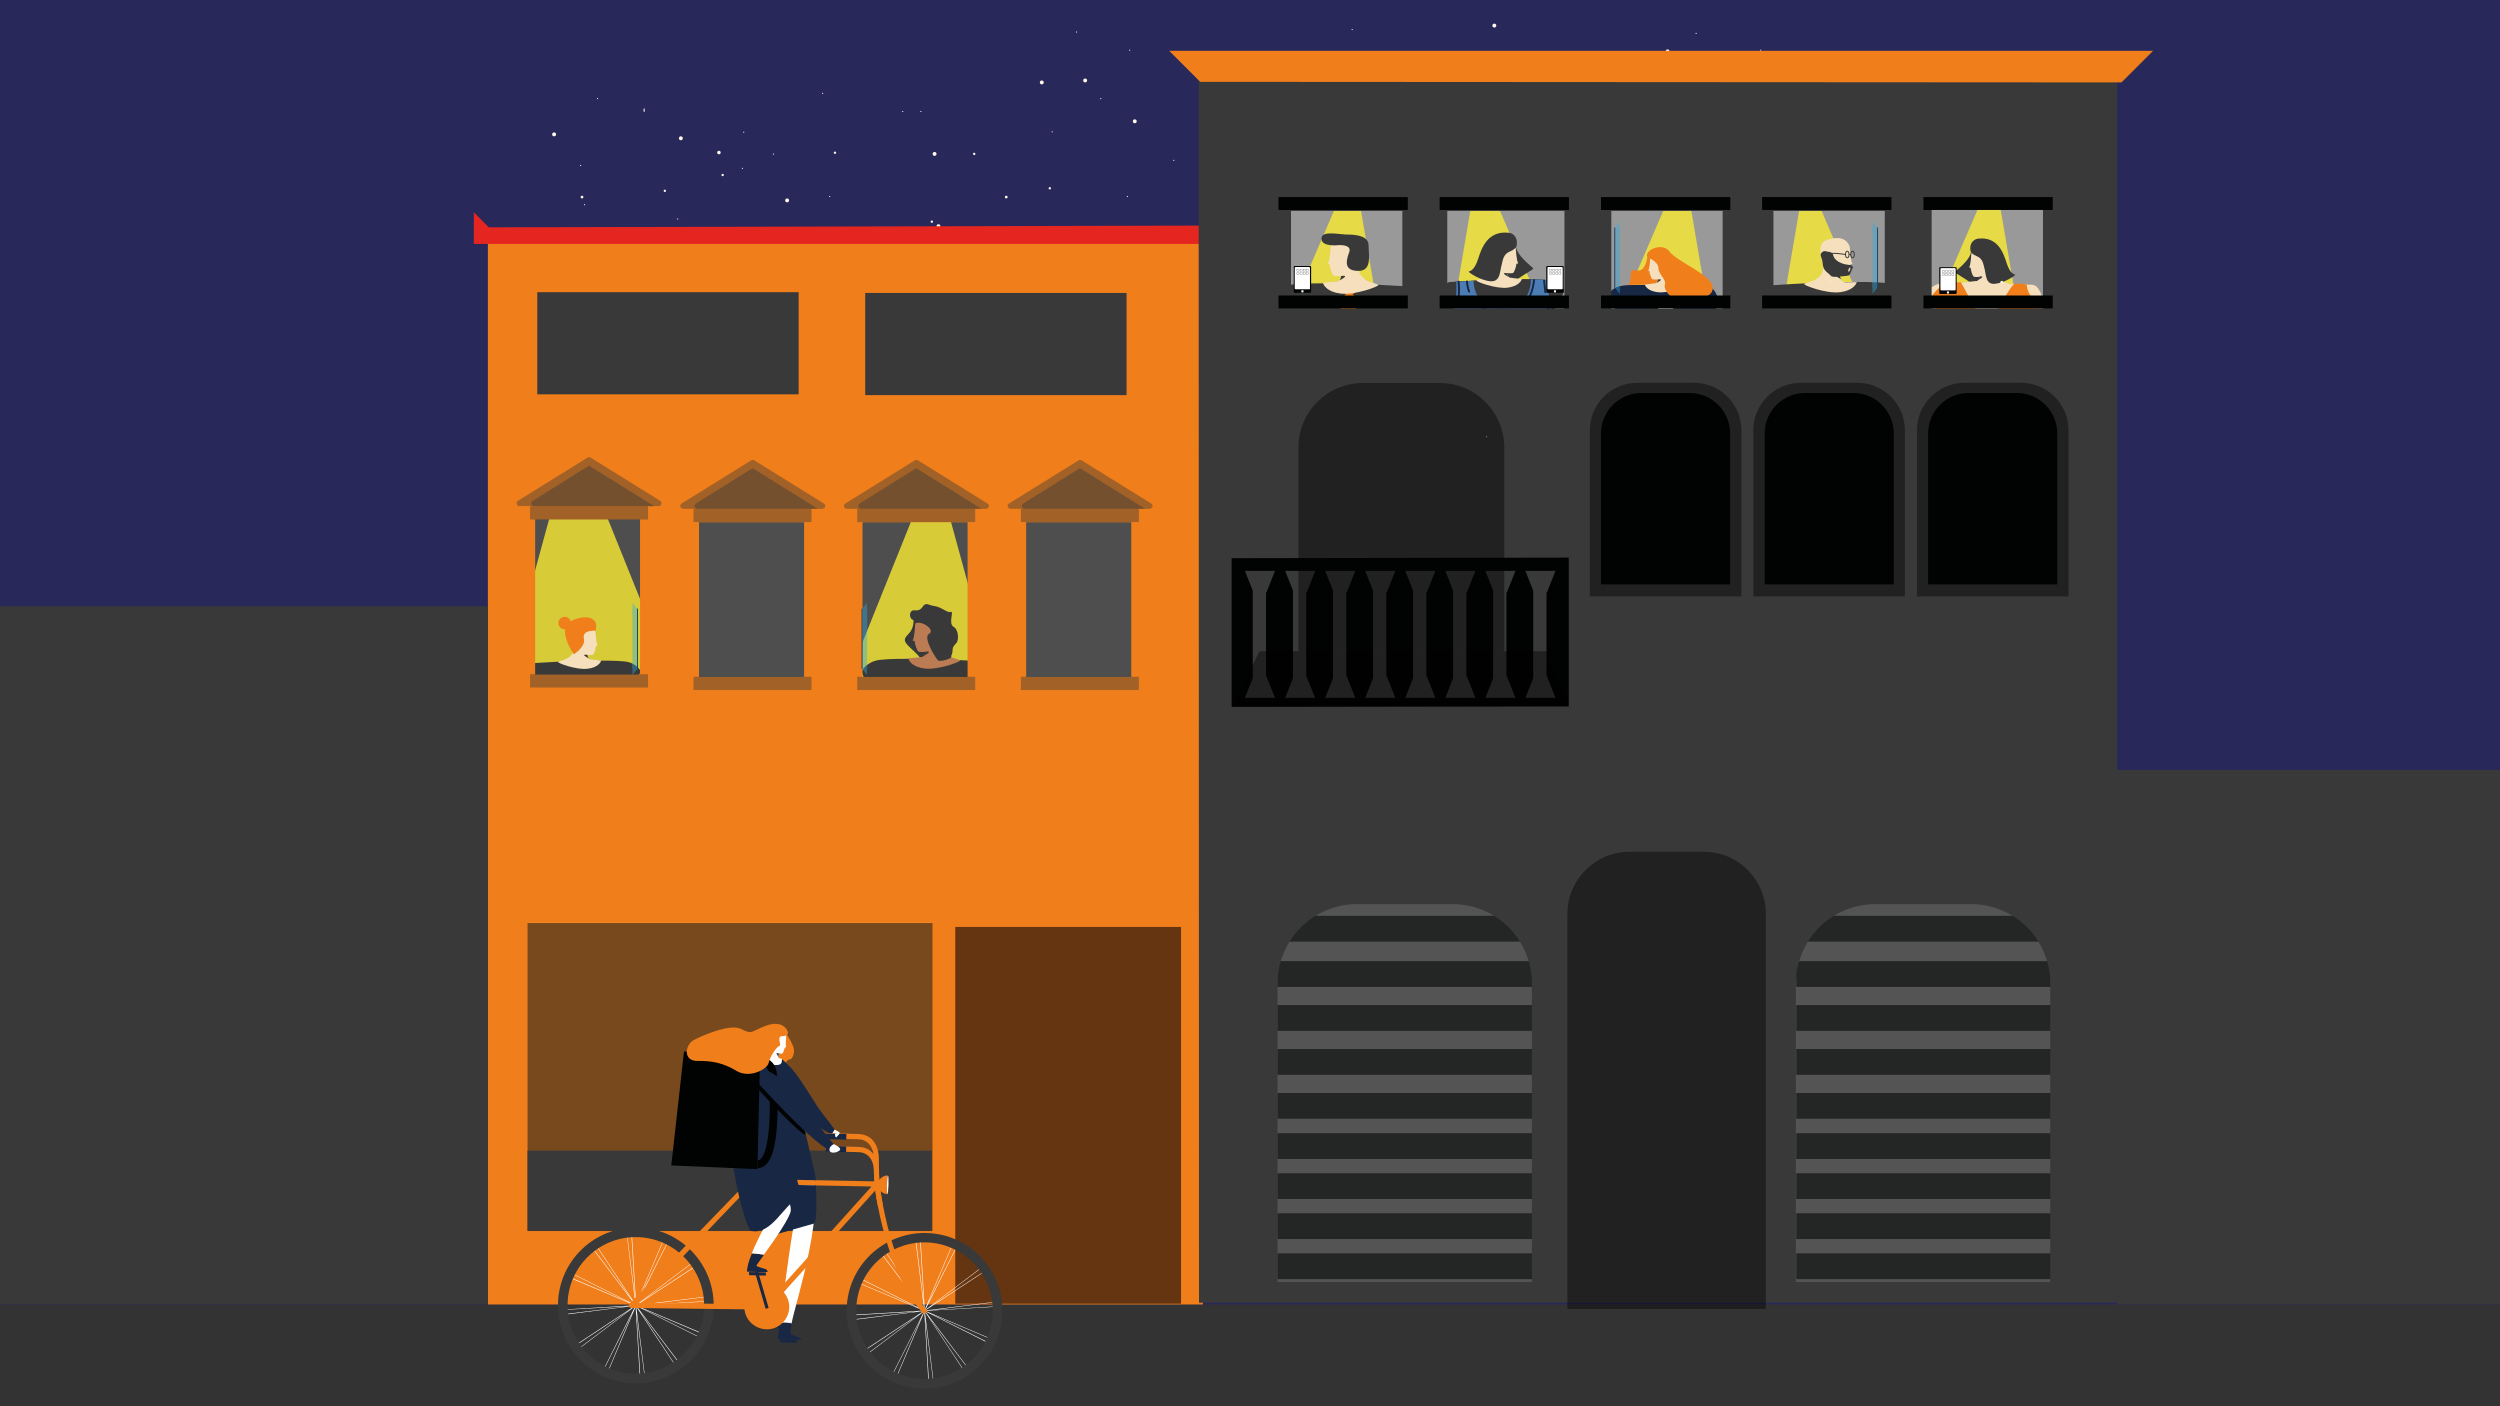<?xml version="1.0" encoding="utf-8"?>
<!-- Generator: Adobe Illustrator 19.0.0, SVG Export Plug-In . SVG Version: 6.00 Build 0)  -->
<svg version="1.1" id="Capa_1" xmlns="http://www.w3.org/2000/svg" xmlns:xlink="http://www.w3.org/1999/xlink" x="0px" y="0px"
	 viewBox="0 0 1280 720" style="enable-background:new 0 0 1280 720;" xml:space="preserve">
<rect x="0" y="0" width="1280" height="720" fill="#333333" stroke="none"/>
<style type="text/css">
	.st0{fill:#28285B;}
	.st1{fill:#363636;}
	.st2{fill:#FFF9E9;}
	.st3{fill:#4E4E4E;}
	.st4{opacity:0.8;fill:#F9EA32;}
	.st5{fill:none;stroke:#010202;stroke-width:0.654;stroke-miterlimit:10;}
	.st6{clip-path:url(#XMLID_18_);fill:#F07E1B;}
	.st7{clip-path:url(#XMLID_18_);fill:#383938;}
	.st8{fill:#F5DFBC;}
	.st9{fill:#383938;}
	.st10{fill:#F07E1B;}
	.st11{fill:#E3E2E2;}
	.st12{clip-path:url(#XMLID_19_);fill:#F07E1B;}
	.st13{clip-path:url(#XMLID_19_);fill:#383938;}
	.st14{fill:#BB7C53;}
	.st15{opacity:0.42;fill:#383938;}
	.st16{opacity:0.14;fill:#FFFFFF;}
	.st17{fill:#653411;}
	.st18{opacity:0.5;fill:#010202;}
	.st19{fill:#E52620;}
	.st20{fill:#9A9999;}
	.st21{fill:none;}
	.st22{clip-path:url(#XMLID_20_);fill:#F07E1B;}
	.st23{clip-path:url(#XMLID_20_);fill:#383938;}
	.st24{fill:none;stroke:#383938;stroke-width:0.5;stroke-miterlimit:10;}
	.st25{clip-path:url(#XMLID_21_);fill:#F07E1B;}
	.st26{clip-path:url(#XMLID_21_);fill:#383938;}
	.st27{clip-path:url(#XMLID_57_);fill:#F07E1B;}
	.st28{clip-path:url(#XMLID_57_);fill:#383938;}
	.st29{clip-path:url(#XMLID_72_);fill:#182844;}
	.st30{clip-path:url(#XMLID_72_);fill:#FFF9E9;}
	.st31{clip-path:url(#XMLID_72_);fill:#F07E1B;}
	.st32{clip-path:url(#XMLID_75_);fill:#F07E1B;}
	.st33{clip-path:url(#XMLID_75_);fill:#383938;}
	.st34{clip-path:url(#XMLID_407_);fill:#383938;}
	.st35{clip-path:url(#XMLID_407_);fill:#4C7CB4;}
	.st36{clip-path:url(#XMLID_407_);}
	.st37{fill:none;stroke:#182844;stroke-linecap:round;stroke-linejoin:round;}
	
		.st38{clip-path:url(#XMLID_407_);fill:none;stroke:#182844;stroke-linecap:round;stroke-linejoin:round;stroke-miterlimit:10;stroke-dasharray:12;}
	.st39{clip-path:url(#XMLID_407_);fill:#182844;}
	.st40{clip-path:url(#XMLID_424_);fill:#F5DFBC;}
	.st41{clip-path:url(#XMLID_424_);fill:#F07E1B;}
	.st42{fill:#010202;}
	.st43{opacity:0.42;fill:#010202;}
	.st44{clip-path:url(#XMLID_427_);fill:#010202;}
	.st45{clip-path:url(#XMLID_428_);fill:#010202;}
	.st46{fill:#FFFFFF;}
	.st47{fill:#182844;}
	.st48{fill:#F0D4B6;}
	.st49{fill:#828383;}
	.st50{fill:none;stroke:#010202;stroke-width:4;stroke-miterlimit:10;}
	.st51{fill:none;stroke:#182844;stroke-width:0.5;stroke-linecap:round;stroke-miterlimit:10;}
	.st52{opacity:0.4;}
	.st53{fill:#2EABE2;}
	.st54{fill:#FFFFFF;stroke:#010202;stroke-width:0.1;stroke-miterlimit:10;}
</style>
<g>
	<rect id="XMLID_405_" x="-1" y="-79.4" class="st0" width="1346.1" height="747.3"/>
</g>
<g>
	<g>
		<g>
			<path id="XMLID_404_" class="st1" d="M616.9,720"/>
		</g>
	</g>
</g>
<circle id="XMLID_403_" class="st2" cx="588.1" cy="122.1" r="0.7"/>
<circle id="XMLID_402_" class="st2" cx="298" cy="100.9" r="0.7"/>
<circle id="XMLID_401_" class="st2" cx="515.2" cy="100.9" r="0.7"/>
<circle id="XMLID_400_" class="st2" cx="478.5" cy="78.8" r="1"/>
<circle id="XMLID_399_" class="st2" cx="480.5" cy="115.8" r="1"/>
<circle id="XMLID_398_" class="st2" cx="283.7" cy="68.8" r="1"/>
<circle id="XMLID_397_" class="st2" cx="627.2" cy="70.3" r="1"/>
<circle id="XMLID_396_" class="st2" cx="403" cy="102.6" r="1"/>
<circle id="XMLID_395_" class="st2" cx="348.6" cy="70.8" r="1"/>
<circle id="XMLID_394_" class="st2" cx="555.6" cy="41.2" r="1"/>
<ellipse id="XMLID_393_" class="st2" cx="329.8" cy="56.4" rx="0.3" ry="1"/>
<circle id="XMLID_392_" class="st2" cx="380.1" cy="86.2" r="0.3"/>
<circle id="XMLID_391_" class="st2" cx="471.5" cy="57.1" r="0.3"/>
<circle id="XMLID_390_" class="st2" cx="380.8" cy="67.7" r="0.3"/>
<circle id="XMLID_389_" class="st2" cx="347" cy="112.1" r="0.3"/>
<circle id="XMLID_388_" class="st2" cx="462.2" cy="57.1" r="0.3"/>
<circle id="XMLID_387_" class="st2" cx="257.2" cy="135.1" r="0.3"/>
<circle id="XMLID_386_" class="st2" cx="396" cy="78.9" r="0.3"/>
<circle id="XMLID_385_" class="st2" cx="421.2" cy="47.8" r="0.3"/>
<circle id="XMLID_384_" class="st2" cx="563.6" cy="50.5" r="0.3"/>
<circle id="XMLID_383_" class="st2" cx="424.8" cy="100.6" r="0.3"/>
<circle id="XMLID_382_" class="st2" cx="330.4" cy="143.2" r="0.3"/>
<circle id="XMLID_381_" class="st2" cx="305.9" cy="50.5" r="0.3"/>
<circle id="XMLID_380_" class="st2" cx="299.3" cy="104.8" r="0.3"/>
<circle id="XMLID_379_" class="st2" cx="367.5" cy="175.7" r="0.3"/>
<circle id="XMLID_378_" class="st2" cx="290" cy="146.5" r="0.3"/>
<circle id="XMLID_377_" class="st2" cx="315.2" cy="122" r="0.3"/>
<circle id="XMLID_376_" class="st2" cx="538.7" cy="67.5" r="0.3"/>
<circle id="XMLID_375_" class="st2" cx="577.2" cy="100.6" r="0.3"/>
<circle id="XMLID_374_" class="st2" cx="601" cy="82.1" r="0.3"/>
<rect id="XMLID_373_" x="270.1" y="263.2" class="st3" width="321.8" height="96.3"/>
<polygon id="XMLID_372_" class="st4" points="293.3,221.2 349.8,361.5 257.1,354 "/>
<polygon id="XMLID_371_" class="st4" points="478.6,236.8 422.2,377.1 514.9,369.6 "/>
<path id="XMLID_370_" class="st5" d="M213.2,356"/>
<path id="XMLID_369_" class="st5" d="M377.4,356"/>
<path id="XMLID_368_" class="st5" d="M213.2,356"/>
<path id="XMLID_367_" class="st5" d="M541.7,356"/>
<path id="XMLID_366_" class="st5" d="M377.4,356"/>
<path id="XMLID_365_" class="st5" d="M541.7,356"/>
<g>
	<defs>
		<circle id="XMLID_362_" cx="296.6" cy="332.8" r="33.2"/>
	</defs>
	<clipPath id="XMLID_18_">
		<use xlink:href="#XMLID_362_"  style="overflow:visible;"/>
	</clipPath>
	<path id="XMLID_364_" class="st6" d="M321.8,339.4"/>
	<path id="XMLID_363_" class="st7" d="M329.2,347.6c-0.6-6.6-6.4-8.4-7.5-8.6c-4.4-1.2-22.9-0.7-35.8-0.2
		c-6.4,0.3-11.8,0.7-12.8,0.7c-8.3,0-8.1,31.5-8.1,31.5l8.4-0.5c0.9,10.8,1.8,20.4,1.9,20.8c1.3,10.4,41.7,11.8,43.8,0.7
		c0.9-4.7,2-14.6,2.9-24.6l4.6-0.3C326.4,367.1,329.8,354.8,329.2,347.6z"/>
</g>
<g>
	<path id="XMLID_361_" class="st8" d="M305.9,330.1c-0.7-0.9-1-6.5-1-6.5c0-0.2,0-0.3-0.1-0.5c0,0-1-3.9-5.8-3.5
		c-6.9,0.5-6.4,4.1-6.4,4.1c-0.2,1,0.2,3.1,0.9,6.1c1.9,8-7.5,8.4-7.8,9.1c-0.2,0.6,9.4,4.2,15.1,3.5c5.3-0.6,6.8-3.3,7-4.2
		c0-0.1-5.1-0.5-5.1-0.6c0,0-1.7,0.5-2.2-2.3c1.4,0.3,2.9,0,2.9,0c0.9-0.2,1.7-3.9,1.7-4.4C305.2,330.4,306.4,330.7,305.9,330.1z"/>
	<path id="XMLID_360_" class="st9" d="M299.7,335.2c0.6,0,1.2,0.1,1,0.1c0.2,1,0.5,1.6,0.9,1.9c0,0,0,0,0,0
		C299.5,336,298.3,335.3,299.7,335.2z"/>
</g>
<circle id="XMLID_359_" class="st10" cx="289.1" cy="319" r="3.2"/>
<path id="XMLID_358_" class="st10" d="M304.9,322.9c0,0,0.6-1.7,0.3-3.4c-0.2-1.3-2.6-5.7-11.9-2s0.5,17.5,0.5,17.5s6-3.8,5.2-7.8
	C298.1,323.6,301.2,322.9,304.9,322.9z"/>
<path id="XMLID_357_" class="st11" d="M310.6,338.2"/>
<g>
	<defs>
		<circle id="XMLID_354_" cx="478.6" cy="330.8" r="39.7"/>
	</defs>
	<clipPath id="XMLID_19_">
		<use xlink:href="#XMLID_354_"  style="overflow:visible;"/>
	</clipPath>
	<path id="XMLID_356_" class="st12" d="M448.4,338.7"/>
	<path id="XMLID_355_" class="st13" d="M439.6,348.5c0.7-7.8,7.6-10,9-10.3c5.2-1.4,27.4-0.9,42.9-0.2c7.6,0.3,14.2,0.9,15.3,0.9
		c9.9,0,9.7,37.7,9.7,37.7l-10-0.6c-1,13-2.2,24.5-2.2,24.8c-1.6,12.4-49.9,14.1-52.4,0.9c-1.1-5.7-2.4-17.5-3.4-29.4l-5.5-0.3
		C442.9,371.8,438.9,357.1,439.6,348.5z"/>
</g>
<path id="XMLID_353_" class="st11" d="M461.8,337.2"/>
<path id="XMLID_352_" class="st9" d="M467.7,317.4c0,0,0.4,4-2.3,6.9c-2.7,2.8-3.1,3.7,0.3,7c3.5,3.3,5.6,5.1,6.6,7.4
	c1,2.3,4.5,1,6.9,0.1c2.4-0.9,5.5,0.6,7.7-2.8c2.3-3.4-0.9-13.2-0.9-13.2s-3.7-4.3-7-4.3S467.7,317.4,467.7,317.4z"/>
<g>
	<path id="XMLID_351_" class="st14" d="M467.4,327.6c0.8-1.1,1.2-7.8,1.2-7.8c0-0.2,0-0.4,0.1-0.6c0,0,1.2-4.6,7-4.2
		c8.3,0.6,7.7,4.9,7.7,4.9c0.3,1.2-0.2,3.7-1.1,7.3c-2.3,9.6,9,10.1,9.3,10.9c0.3,0.7-11.2,5-18.1,4.2c-6.4-0.8-8.1-3.9-8.4-5.1
		c0-0.2,6.1-0.6,6.1-0.8c0,0,2.1,0.6,2.6-2.7c-1.7,0.3-3.4,0-3.4,0c-1-0.3-2.1-4.7-2.1-5.3C468.2,327.9,466.9,328.3,467.4,327.6z"/>
	<path id="XMLID_350_" class="st9" d="M474.9,333.6c-0.7,0-1.4,0.1-1.8,0.2c0,0,0,0,0,0c0.2,0,0.5-0.1,0.7-0.1
		c-0.2,1.2-0.6,1.9-1.1,2.3v0C475.1,334.7,476.5,333.7,474.9,333.6z"/>
</g>
<path id="XMLID_349_" class="st9" d="M468.6,319.2c0,0,0.4-1.4-1.1-1.8c-1.5-0.4-2.2-3-0.9-4.4c1.3-1.4,3.6,0.8,5.6-2.1
	s2.7-1.1,6.2-0.6c3.5,0.4,6.7,3.7,8.4,3c1.8-0.7-1.4,6,1.4,7.6c2.8,1.6,2.8,7.3,1.3,8.5c-1.4,1.2-3.5,5.5-2.5,6.6
	c1,1.1-5.9,3.2-6.9,2c-1-1.2-7.8-11.6-4.4-13.5S471.9,317.4,468.6,319.2z"/>
<rect id="XMLID_348_" x="290.8" y="127.5" class="st9" width="53.8" height="79.2"/>
<path class="st10" d="M249.8,120.6v547.3h366.1V120.6H249.8z M327.7,345.4H274v-79.5h53.7V345.4z M411.7,346.6h-53.8v-79.2h53.8
	V346.6z M495.4,346.6h-53.8v-79.2h53.8V346.6z M579.2,346.6h-53.8v-79.2h53.8V346.6z"/>
<rect id="XMLID_342_" x="271.4" y="259.2" class="st15" width="60.4" height="6.8"/>
<path id="XMLID_341_" class="st15" d="M265.2,256.4l35.6-22.1c0.5-0.3,1.1-0.3,1.6,0l35.6,22.1c1.3,0.8,0.7,2.7-0.8,2.7H266
	C264.5,259.2,264,257.2,265.2,256.4z"/>
<path id="XMLID_340_" class="st15" d="M335,259.2h-61.6c-1.5,0-2-1.9-0.8-2.7l29-18.1"/>
<rect id="XMLID_339_" x="355.1" y="260.5" class="st15" width="60.4" height="6.8"/>
<path id="XMLID_338_" class="st15" d="M349,257.8l35.6-22.1c0.5-0.3,1.1-0.3,1.6,0l35.6,22.1c1.3,0.8,0.7,2.7-0.8,2.7h-71.1
	C348.3,260.5,347.8,258.5,349,257.8z"/>
<path id="XMLID_337_" class="st15" d="M418.7,260.5h-61.6c-1.5,0-2-1.9-0.8-2.7l29-18.1"/>
<rect id="XMLID_336_" x="438.9" y="260.5" class="st15" width="60.4" height="6.8"/>
<path id="XMLID_335_" class="st15" d="M432.8,257.8l35.6-22.1c0.5-0.3,1.1-0.3,1.6,0l35.6,22.1c1.3,0.8,0.7,2.7-0.8,2.7h-71.1
	C432.1,260.5,431.5,258.5,432.8,257.8z"/>
<path id="XMLID_334_" class="st15" d="M502.5,260.5h-61.6c-1.5,0-2-1.9-0.8-2.7l29-18.1"/>
<rect id="XMLID_333_" x="522.7" y="260.5" class="st15" width="60.4" height="6.8"/>
<path id="XMLID_332_" class="st15" d="M516.6,257.8l35.6-22.1c0.5-0.3,1.1-0.3,1.6,0l35.6,22.1c1.3,0.8,0.7,2.7-0.8,2.7h-71.1
	C515.9,260.5,515.3,258.5,516.6,257.8z"/>
<path id="XMLID_331_" class="st15" d="M586.3,260.5h-61.6c-1.5,0-2-1.9-0.8-2.7l29-18.1"/>
<rect id="XMLID_330_" x="271.4" y="345.2" class="st15" width="60.4" height="6.8"/>
<rect id="XMLID_329_" x="355.1" y="346.5" class="st15" width="60.4" height="6.8"/>
<rect id="XMLID_328_" x="438.9" y="346.5" class="st15" width="60.4" height="6.8"/>
<rect id="XMLID_327_" x="522.7" y="346.5" class="st15" width="60.4" height="6.8"/>
<rect id="XMLID_326_" x="270.1" y="472.4" class="st16" width="206.9" height="157.8"/>
<rect id="XMLID_325_" x="489.1" y="474.6" class="st17" width="115.6" height="192.9"/>
<rect id="XMLID_324_" x="270.1" y="472.6" class="st18" width="207.3" height="157.7"/>
<rect id="XMLID_323_" x="270.1" y="589.1" class="st9" width="207" height="41.1"/>
<circle id="XMLID_322_" class="st2" cx="368.1" cy="78.1" r="0.9"/>
<circle id="XMLID_321_" class="st2" cx="297.3" cy="84.7" r="0.3"/>
<circle id="XMLID_320_" class="st2" cx="384.6" cy="157.3" r="0.3"/>
<circle id="XMLID_319_" class="st2" cx="340.4" cy="97.7" r="0.6"/>
<circle id="XMLID_318_" class="st2" cx="370" cy="89.6" r="0.6"/>
<circle id="XMLID_317_" class="st2" cx="477.1" cy="113.5" r="0.6"/>
<circle id="XMLID_316_" class="st2" cx="498.8" cy="78.8" r="0.6"/>
<circle id="XMLID_315_" class="st2" cx="537.5" cy="96.4" r="0.6"/>
<circle id="XMLID_314_" class="st2" cx="427.5" cy="78.2" r="0.6"/>
<polygon id="XMLID_313_" class="st19" points="250.3,116.4 242.6,108.7 242.6,124.9 623,124.9 623,108.4 615.9,115.5 "/>
<rect id="XMLID_312_" x="275.1" y="149.6" class="st9" width="133.8" height="52.3"/>
<rect id="XMLID_311_" x="443" y="150" class="st9" width="133.8" height="52.3"/>
<circle id="XMLID_310_" class="st2" cx="709.1" cy="41.9" r="0.7"/>
<circle id="XMLID_309_" class="st2" cx="939.5" cy="49.8" r="0.7"/>
<circle id="XMLID_308_" class="st2" cx="1050.8" cy="51.2" r="0.7"/>
<rect id="XMLID_307_" x="1009.1" y="42.6" class="st2" width="0" height="0"/>
<ellipse id="XMLID_306_" class="st2" cx="1010.1" cy="33.3" rx="1" ry="0"/>
<ellipse id="XMLID_305_" class="st2" cx="965" cy="50.5" rx="1" ry="0"/>
<circle id="XMLID_304_" class="st2" cx="620.8" cy="34.3" r="1"/>
<circle id="XMLID_303_" class="st2" cx="533.4" cy="42.2" r="1"/>
<circle id="XMLID_302_" class="st2" cx="957.1" cy="44.2" r="1"/>
<circle id="XMLID_301_" class="st2" cx="853.8" cy="26.3" r="1"/>
<circle id="XMLID_300_" class="st2" cx="765.1" cy="13.1" r="1"/>
<circle id="XMLID_299_" class="st2" cx="581" cy="62.1" r="1"/>
<circle id="XMLID_298_" class="st2" cx="622.1" cy="61.4" r="0.3"/>
<circle id="XMLID_297_" class="st2" cx="681.7" cy="52.2" r="0.3"/>
<circle id="XMLID_296_" class="st2" cx="692.3" cy="15.1" r="0.3"/>
<circle id="XMLID_295_" class="st2" cx="878.3" cy="49.5" r="0.3"/>
<circle id="XMLID_294_" class="st2" cx="895.5" cy="27.7" r="0.3"/>
<circle id="XMLID_293_" class="st2" cx="931.3" cy="42.9" r="0.3"/>
<circle id="XMLID_292_" class="st2" cx="551.2" cy="16.4" r="0.3"/>
<circle id="XMLID_291_" class="st2" cx="578.4" cy="25.7" r="0.3"/>
<circle id="XMLID_290_" class="st2" cx="901.5" cy="25.7" r="0.3"/>
<circle id="XMLID_289_" class="st2" cx="868.4" cy="17.1" r="0.3"/>
<circle id="XMLID_288_" class="st2" cx="682" cy="440.5" r="0.7"/>
<ellipse id="XMLID_287_" class="st2" cx="775.9" cy="158" rx="1" ry="0"/>
<rect id="XMLID_286_" x="644.9" y="101.4" class="st20" width="418.4" height="57.1"/>
<polygon id="XMLID_285_" class="st4" points="692.9,85 659,163.6 705,155.4 "/>
<polygon id="XMLID_284_" class="st4" points="757.1,82.7 791,161.3 745.1,153.2 "/>
<polygon id="XMLID_283_" class="st4" points="861.9,84.1 828,162.6 873.9,154.5 "/>
<polygon id="XMLID_282_" class="st4" points="1021,87.7 987.1,166.2 1033,158.1 "/>
<polygon id="XMLID_281_" class="st4" points="924.4,88.9 958.3,167.4 912.4,159.3 "/>
<path id="XMLID_280_" class="st5" d="M703.8,357.7"/>
<line id="XMLID_279_" class="st21" x1="786.6" y1="407.9" x2="786.6" y2="409.9"/>
<g>
	<defs>
		<circle id="XMLID_276_" cx="936.9" cy="138" r="40.2"/>
	</defs>
	<clipPath id="XMLID_20_">
		<use xlink:href="#XMLID_276_"  style="overflow:visible;"/>
	</clipPath>
	<path id="XMLID_278_" class="st22" d="M967.5,145.9"/>
	<path id="XMLID_277_" class="st23" d="M976.5,155.8c-0.7-7.9-7.8-10.2-9.1-10.5c-5.3-1.5-27.8-0.9-43.5-0.2
		c-7.8,0.3-14.4,0.9-15.5,0.9c-10.1,0-9.8,38.2-9.8,38.2l10.1-0.6c1,13.2,2.2,24.8,2.3,25.2c1.6,12.6,50.6,14.3,53.1,0.9
		c1.1-5.8,2.4-17.8,3.5-29.8l5.5-0.4C973.1,179.5,977.2,164.6,976.5,155.8z"/>
</g>
<path id="XMLID_275_" class="st11" d="M956,144.5"/>
<path id="XMLID_274_" class="st9" d="M947.4,135.6c0,0,1.5,0.8,1.3,1.2s-1.4,3.8-1.9,3.9c-0.6,0.1-1.5,0.2-1.6-0.9
	c-0.1-1.1,0.1-3.6,0.5-3.9C946.2,135.6,947.4,135.6,947.4,135.6z"/>
<g>
	<path id="XMLID_273_" class="st8" d="M948.3,134.7c-0.8-1.1-1.2-7.9-1.2-7.9c0-0.2,0-0.4-0.1-0.6c0,0-1.2-4.7-7.1-4.3
		c-8.4,0.6-7.8,5-7.8,5c-0.3,1.3,0.2,3.8,1.1,7.4c2.3,9.7-9.1,10.2-9.5,11.1c-0.3,0.7,11.4,5.1,18.4,4.2c6.5-0.8,8.2-4,8.6-5.1
		c0-0.2-6.2,0.2-6.2,0c0,0-2.1-0.2-2.6-3.5c1.7,0.3,3.5,0,3.5,0c1.1-0.3,2.1-4.8,2.1-5.4C947.4,135,948.8,135.3,948.3,134.7z"/>
	<path id="XMLID_272_" class="st9" d="M940.7,140.8c0.8,0,1.4,0.1,1.9,0.2c0,0,0,0,0,0c-0.2,0-0.5-0.1-0.7-0.1
		c0.2,1.2,0.6,1.9,1.1,2.3v0C940.5,141.8,939.1,140.9,940.7,140.8z"/>
</g>
<ellipse id="XMLID_271_" class="st24" cx="945.8" cy="130.3" rx="0.9" ry="1.7"/>
<ellipse id="XMLID_270_" class="st24" cx="948.5" cy="130.3" rx="0.9" ry="1.7"/>
<path id="XMLID_269_" class="st24" d="M944.8,130.3c0,0-8.8-1.6-8.8,0.4"/>
<line id="XMLID_268_" class="st24" x1="946.7" y1="130.3" x2="947.6" y2="130.3"/>
<path id="XMLID_267_" class="st9" d="M947.2,136.9c0,0-1.3,0.8-0.7,2.2c0,0,0,0.1,0,0.1c0,0,0.5,0.2,0.5,0.5c0,0.2,0.5,1.3-1.3,1.5
	c-1.8,0.1-7.5,1.2-8.3,0c-0.8-1.2-3.8-2.3-4.1-5.6c-0.3-3.4-0.9-3.7-1.1-4.8c-0.2-1.1,1.2-2.5,2.3-2.2s3.8,0.3,4,1.7
	c0.2,1.4,1.7,4.9,9,5.4C948.5,136.3,947.2,136.9,947.2,136.9z"/>
<path id="XMLID_266_" class="st8" d="M947.2,136.9c0,0,0.7,1.3-0.7,2.3"/>
<g>
	<defs>
		<circle id="XMLID_263_" cx="691.9" cy="138.2" r="42.3"/>
	</defs>
	<clipPath id="XMLID_21_">
		<use xlink:href="#XMLID_263_"  style="overflow:visible;"/>
	</clipPath>
	<path id="XMLID_265_" class="st25" d="M659.7,146.5"/>
	<path id="XMLID_264_" class="st26" d="M650.3,157c0.7-8.4,8.1-10.7,9.6-11c5.6-1.5,29.2-0.9,45.7-0.2c8.1,0.4,15.1,0.9,16.3,0.9
		c10.6,0,10.3,40.2,10.3,40.2l-10.7-0.7c-1.1,13.8-2.3,26.1-2.4,26.5c-1.7,13.2-53.2,15-55.8,0.9c-1.1-6.1-2.6-18.7-3.7-31.3
		l-5.8-0.4C653.9,181.9,649.6,166.2,650.3,157z"/>
</g>
<g id="Cravatta">
	<path id="XMLID_262_" class="st10" d="M699.1,143.2l-8.4,5.9l-5.9-5l-2.6,0.3l8.5,7.7c0,0,10.5-7.6,10.5-7.9
		C701,144.3,699.1,143.2,699.1,143.2z"/>
	
		<rect id="XMLID_261_" x="688.6" y="149.9" transform="matrix(-0.707 0.707 -0.707 -0.707 1286.555 -228.975)" class="st10" width="4.2" height="4.2"/>
	<path id="XMLID_260_" class="st10" d="M690.6,152.9c0,0,2-0.6,2-0.6l1.6,5.2l-1,16.1l-3.1,4.6l-2.4-5l-1.4-16.2l2.3-4.9
		c0,0,1.7,0.8,1.7,0.8"/>
</g>
<path id="XMLID_259_" class="st11" d="M674,145"/>
<g>
	<path id="XMLID_258_" class="st8" d="M680,134.7c0.9-1.1,1.3-8.3,1.3-8.3c0-0.2,0-0.4,0.1-0.7c0,0,1.3-4.9,7.4-4.5
		c8.8,0.7,8.2,5.2,8.2,5.2c0.3,1.3-0.3,4-1.2,7.8c-2.4,10.2,9.6,10.7,9.9,11.7c0.3,0.8-12,5.3-19.3,4.4c-6.8-0.8-8.7-4.2-9-5.4
		c0-0.2,6.5-0.7,6.5-0.8c0,0,2.2,0.6,2.8-2.9c-1.8,0.3-3.7,0-3.7,0c-1.1-0.3-2.2-5-2.2-5.6C680.9,135.1,679.4,135.4,680,134.7z"/>
	<path id="XMLID_257_" class="st9" d="M687.9,141.2c-0.8,0-1.5,0.2-1.2,0.1c-0.2,1.3-0.6,2-1.1,2.4v0
		C688.2,142.3,689.7,141.3,687.9,141.2z"/>
</g>
<path id="XMLID_256_" class="st9" d="M685.4,125.5c0,0-8.8,1.1-8.8-3.3c0-4.4,8.7-2.1,13.6-2.1c4.9,0,10.5,1,10.5,5.5
	s2,13.1-5.1,13.1s-6.8-4.3-4.8-9.6C692,125.9,688,125.4,685.4,125.5z"/>
<g>
	<defs>
		<circle id="XMLID_253_" cx="852.8" cy="140.8" r="31"/>
	</defs>
	<clipPath id="XMLID_57_">
		<use xlink:href="#XMLID_253_"  style="overflow:visible;"/>
	</clipPath>
	<path id="XMLID_255_" class="st27" d="M829.2,147"/>
	<path id="XMLID_254_" class="st28" d="M822.3,154.6c0.5-6.1,6-7.8,7-8c4.1-1.1,21.4-0.7,33.5-0.2c6,0.3,11,0.7,11.9,0.7
		c7.8,0,7.5,29.4,7.5,29.4l-7.8-0.5c-0.8,10.1-1.7,19.1-1.7,19.4c-1.3,9.7-39,11-40.9,0.7c-0.8-4.4-1.9-13.7-2.7-22.9l-4.3-0.3
		C824.9,172.8,821.8,161.4,822.3,154.6z"/>
</g>
<path id="XMLID_252_" class="st11" d="M839.6,145.8"/>
<g>
	<defs>
		<circle id="XMLID_248_" cx="852.8" cy="140.8" r="31"/>
	</defs>
	<clipPath id="XMLID_72_">
		<use xlink:href="#XMLID_248_"  style="overflow:visible;"/>
	</clipPath>
	<path id="XMLID_251_" class="st29" d="M822.3,154.6c0.5-6.1,6-7.8,7-8c4.1-1.1,21.4-0.7,33.5-0.2c6,0.3,11,0.7,11.9,0.7
		c7.8,0,7.5,29.4,7.5,29.4l-7.8-0.5c-0.8,10.1-1.7,19.1-1.7,19.4c-1.3,9.7-39,11-40.9,0.7c-0.8-4.4-1.9-13.7-2.7-22.9l-4.3-0.3
		C824.9,172.8,821.8,161.4,822.3,154.6z"/>
	<polygon id="XMLID_250_" class="st30" points="852.8,165 857.1,158.6 852.8,152.3 848.5,158.6 	"/>
	<polygon id="XMLID_249_" class="st31" points="852.8,177.6 857.1,171.3 852.8,165 848.5,171.3 	"/>
</g>
<path id="XMLID_247_" class="st10" d="M843.8,129.4c-0.2,0.4-0.6,10.1-5.8,9.1c-5.2-1-1.5,3.1-4.3,7.4c0,0,3.5-0.1,7.4-0.1
	c5.8,0.1,12.8,0.2,13.1,0.2c1.5-1.7,0.8-5.1-1.7-8.9C849.9,133.4,843.8,129.4,843.8,129.4z"/>
<g>
	<path id="XMLID_246_" class="st8" d="M844,138.3c0.6-0.8,0.9-6.1,0.9-6.1c0-0.2,0-0.3,0.1-0.5c0,0,0.9-3.6,5.4-3.3
		c6.5,0.5,6,3.8,6,3.8c0.2,1-0.2,2.9-0.9,5.7c-1.8,7.5,7,7.9,7.3,8.5c0.2,0.6-8.8,3.9-14.1,3.2c-5-0.6-6.3-3.1-6.6-3.9
		c0-0.1,4.7-0.5,4.7-0.6c0,0,1.6,0.4,2-2.1c-1.3,0.3-2.7,0-2.7,0c-0.8-0.2-1.6-3.7-1.6-4.1C844.7,138.6,843.6,138.8,844,138.3z"/>
	<path id="XMLID_245_" class="st9" d="M849.8,143c-0.6,0-1.1,0.1-0.9,0.1c-0.2,0.9-0.5,1.5-0.8,1.8v0
		C850,143.8,851.1,143.1,849.8,143z"/>
</g>
<path id="XMLID_244_" class="st10" d="M843.5,131.7c0,0,5.6,2.2,5.6,5.5c0,3.3,4.2,5.7,3.3,8.6s4.7,9.4,10.1,8.4
	c5.5-0.9,15.7-1.5,14.3-7.7c-1.4-6.2-18.4-12.7-22-17.7S841.6,128.1,843.5,131.7z"/>
<g>
	<defs>
		<circle id="XMLID_241_" cx="767.4" cy="137.4" r="34.8"/>
	</defs>
	<clipPath id="XMLID_75_">
		<use xlink:href="#XMLID_241_"  style="overflow:visible;"/>
	</clipPath>
	<path id="XMLID_243_" class="st32" d="M793.9,144.3"/>
	<path id="XMLID_242_" class="st33" d="M801.6,152.8c-0.6-6.9-6.7-8.8-7.9-9c-4.6-1.3-24-0.8-37.6-0.2c-6.7,0.3-12.4,0.8-13.4,0.8
		c-8.7,0-8.5,33.1-8.5,33.1l8.8-0.6c0.9,11.4,1.9,21.5,2,21.8c1.4,10.9,43.8,12.4,46,0.8c0.9-5,2.1-15.4,3-25.8l4.8-0.3
		C798.7,173.3,802.2,160.4,801.6,152.8z"/>
</g>
<g>
	<defs>
		<circle id="XMLID_234_" cx="768" cy="137.4" r="34.8"/>
	</defs>
	<clipPath id="XMLID_407_">
		<use xlink:href="#XMLID_234_"  style="overflow:visible;"/>
	</clipPath>
	<path id="XMLID_240_" class="st34" d="M802.2,152.8c-0.6-6.9-6.7-8.8-7.9-9c-4.6-1.3-24-0.8-37.6-0.2c-6.7,0.3-12.4,0.8-13.4,0.8
		c-8.7,0-8.5,33.1-8.5,33.1l8.8-0.6c0.9,11.4,1.9,21.5,2,21.8c1.4,10.9,43.8,12.4,46,0.8c0.9-5,2.1-15.4,3-25.8l4.8-0.3
		C799.3,173.3,802.9,160.4,802.2,152.8z"/>
	<path id="XMLID_239_" class="st35" d="M783.8,143.1c0,0,0.7,14.7-14.4,14.7s-14.9-13.2-14.9-14l-8.9,0.4c0,0,1,16.2-3.8,16.2
		c-4.8,0,0.7,19.2,0.7,19.6s52.6-1.3,52.6-1.3l-0.3-18.9c0,0-2.7-11.3-2.7-16.1C792.1,143.5,789.4,142.9,783.8,143.1"/>
	<g id="XMLID_238_" class="st36">
		<g id="XMLID_25_">
			<path id="XMLID_30_" class="st37" d="M790.6,143.6c0,0,0.2,2.7,0.6,6"/>
			<path id="XMLID_29_" class="st37" d="M792,155.1c0.5,2.4,1.1,4.5,1.9,5.6"/>
		</g>
	</g>
	<path id="XMLID_237_" class="st38" d="M785.4,143.4c0,0-0.8,18.1-17.5,17c-16.6-1.1-16.8-16.3-16.8-16.3"/>
	<path id="XMLID_236_" class="st38" d="M746.8,144.2c0,0,1.6,14.8-4,17.2"/>
	<polygon id="XMLID_235_" class="st39" points="758,175.1 758,167.5 780.3,167.5 780.3,177 758,177 	"/>
</g>
<path id="XMLID_233_" class="st9" d="M776.2,125.3c-0.6,5.1,8.7,11.6,8.7,12c1.3,0.4-8.1,4.8-9.3,7.1c-1.3,2.2-5.7-3.4-6.3-5.4
	C768.6,137,777.1,118.1,776.2,125.3z"/>
<path id="XMLID_232_" class="st9" d="M758.2,153.2"/>
<g>
	<path id="XMLID_231_" class="st8" d="M777.2,134.5c-0.7-0.9-1.1-6.9-1.1-6.9c0-0.2,0-0.4-0.1-0.6c0,0-1-4.1-6.1-3.7
		c-7.3,0.5-6.8,4.3-6.8,4.3c-0.2,1.1,0.2,3.3,1,6.4c2,8.4-7.9,8.8-8.2,9.6c-0.2,0.6,9.9,4.4,15.9,3.7c5.6-0.7,7.1-3.5,7.4-4.4
		c0-0.1-5.3-0.5-5.3-0.7c0,0-1.8,0.5-2.3-2.4c1.5,0.3,3,0,3,0c0.9-0.3,1.8-4.1,1.8-4.6C776.5,134.8,777.7,135.1,777.2,134.5z"/>
	<path id="XMLID_230_" class="st9" d="M770.6,139.8c0.7,0,1.2,0.1,1,0.1c0.2,1.1,0.5,1.7,0.9,2v0
		C770.5,140.7,769.2,139.9,770.6,139.8z"/>
</g>
<path id="XMLID_229_" class="st9" d="M776.6,124.9c0,0,0.4,2.3-3.4,3.8c-3.8,1.5-3.7,4.7-4.5,7.5c-0.8,2.8-0.5,8.2-5.6,7.8
	c-5.1-0.4-11.5-4.6-11.1-5c0.2-0.2,2.7,0.2,4.9-6.7c1.7-5.4,4.9-14.4,15.7-13.1C774.3,119.3,777,121.1,776.6,124.9z"/>
<path id="XMLID_228_" class="st11" d="M782.1,143"/>
<g>
	<defs>
		<circle id="XMLID_225_" cx="1017.5" cy="139.2" r="32.5"/>
	</defs>
	<clipPath id="XMLID_424_">
		<use xlink:href="#XMLID_225_"  style="overflow:visible;"/>
	</clipPath>
	<path id="XMLID_227_" class="st40" d="M985.5,153.7c0.5-6.4,6.3-8.2,7.3-8.4c6.4-1.8,44.8,0.6,47.6,0.5c8.1,0,7.9,30.8,7.9,30.8
		l-8.2-0.5c-0.8,10.6-1.8,20-1.8,20.3c-1.3,10.1-40.9,11.5-42.9,0.7c-0.9-4.7-2-14.3-2.8-24l-4.5-0.3
		C988.3,172.8,984.9,160.7,985.5,153.7z"/>
	<path id="XMLID_226_" class="st41" d="M1048.4,159.4c0,0-10.7-6.3-10.7-13.7c0,0-4.1-0.9-6.3-0.3c-2.3,0.6-14.2,23.5-14.2,23.5
		l-13.2-24.4l-7.9,0.2c0,0-9.9,6.4-11.2,16.8c-1.3,10.4,35.7,21.7,36.6,21.5C1022.6,182.9,1048.4,159.4,1048.4,159.4z"/>
</g>
<path id="XMLID_224_" class="st9" d="M1009.2,127.9c0.6,4.7-8.1,10.9-8.2,11.2c-1.2,0.4,7.5,4.5,8.7,6.6c1.2,2.1,5.3-3.2,5.9-5
	C1016.3,138.9,1008.4,121.3,1009.2,127.9z"/>
<path id="XMLID_223_" class="st9" d="M1026,154"/>
<g>
	<path id="XMLID_222_" class="st8" d="M1008.3,136.6c0.7-0.9,1-6.4,1-6.4c0-0.2,0-0.3,0.1-0.5c0,0,1-3.8,5.7-3.4
		c6.8,0.5,6.3,4,6.3,4c0.2,1-0.2,3-0.9,6c-1.9,7.8,7.4,8.2,7.6,8.9c0.2,0.6-9.2,4.1-14.8,3.4c-5.2-0.6-6.6-3.2-6.9-4.1
		c0-0.1,5-0.5,5-0.6c0,0,1.7,0.5,2.1-2.2c-1.4,0.3-2.8,0-2.8,0c-0.9-0.2-1.7-3.9-1.7-4.3C1009,136.8,1007.9,137.1,1008.3,136.6z"/>
	<path id="XMLID_221_" class="st9" d="M1014.4,141.5c-0.6,0-1.1,0.1-0.9,0.1c-0.2,1-0.5,1.5-0.9,1.9c0,0,0,0,0,0
		C1014.6,142.4,1015.7,141.6,1014.4,141.5z"/>
</g>
<path id="XMLID_220_" class="st9" d="M1008.8,127.6c0,0-0.4,2.1,3.2,3.5c3.5,1.4,3.4,4.4,4.2,7c0.7,2.6,0.4,7.7,5.2,7.2
	c4.8-0.4,10.7-4.3,10.4-4.7c-0.2-0.2-2.5,0.2-4.5-6.2c-1.6-5-4.5-13.4-14.6-12.2C1011,122.4,1008.5,124.1,1008.8,127.6z"/>
<path id="XMLID_219_" class="st11" d="M1003.7,144.5"/>
<circle id="XMLID_217_" class="st2" cx="805.1" cy="88.9" r="0.7"/>
<circle id="XMLID_216_" class="st2" cx="731.3" cy="89.2" r="1"/>
<circle id="XMLID_215_" class="st2" cx="805.4" cy="88.6" r="0.3"/>
<circle id="XMLID_214_" class="st2" cx="1024.9" cy="144.5" r="0.7"/>
<rect id="XMLID_213_" x="1025.6" y="106.8" class="st2" width="0" height="0"/>
<circle id="XMLID_212_" class="st2" cx="995.4" cy="176" r="0.3"/>
<polygon id="XMLID_211_" class="st42" points="630.6,285.8 644.5,271.9 644.5,285.8 644.9,333.4 630.6,361.8 "/>
<path id="XMLID_17_" class="st9" d="M613.7,40l0.2,627H1084V40H613.7z M718,158h-57v-50h57V158z M801,158h-60v-50h60V158z M882,158
	h-57v-50h57V158z M965,158h-57v-50h57V158z M970.5,131.2L970.5,131.2L970.5,131.2L970.5,131.2L970.5,131.2z M1046,158h-57v-51h57
	V158z"/>
<path id="XMLID_203_" class="st43" d="M834.3,436.1h38c17.6,0,31.8,14.2,31.8,31.8v202.3H802.5V467.9
	C802.5,450.3,816.8,436.1,834.3,436.1z"/>
<g>
	<defs>
		<path id="XMLID_193_" d="M743.6,462.9h-48.7c-22.5,0-40.8,18.3-40.8,40.8v152.7h130.2V503.6C784.3,481.1,766.1,462.9,743.6,462.9z
			"/>
	</defs>
	<clipPath id="XMLID_427_">
		<use xlink:href="#XMLID_193_"  style="overflow:visible;"/>
	</clipPath>
	<rect id="XMLID_202_" x="654.2" y="559.6" class="st44" width="130.4" height="13.2"/>
	<rect id="XMLID_201_" x="654.2" y="580.2" class="st44" width="130.4" height="13.2"/>
	<rect id="XMLID_200_" x="654.2" y="600.7" class="st44" width="130.4" height="13.2"/>
	<rect id="XMLID_199_" x="654.2" y="621.2" class="st44" width="130.4" height="13.2"/>
	<rect id="XMLID_198_" x="654.2" y="641.7" class="st44" width="130.4" height="13.2"/>
	<rect id="XMLID_197_" x="654.2" y="537.1" class="st44" width="130.4" height="13.2"/>
	<rect id="XMLID_196_" x="654.2" y="514.6" class="st44" width="130.4" height="13.2"/>
	<rect id="XMLID_195_" x="654.2" y="492.1" class="st44" width="130.4" height="13.2"/>
	<rect id="XMLID_194_" x="654.2" y="468.9" class="st44" width="130.4" height="13.2"/>
</g>
<path id="XMLID_192_" class="st16" d="M743.6,462.9h-48.7c-22.5,0-40.8,18.3-40.8,40.8v152.7h130.2V503.6
	C784.3,481.1,766.1,462.9,743.6,462.9z"/>
<g>
	<defs>
		<path id="XMLID_182_" d="M1009,462.9h-48.7c-22.5,0-40.8,18.3-40.8,40.8v152.7h130.2V503.6C1049.8,481.1,1031.6,462.9,1009,462.9z
			"/>
	</defs>
	<clipPath id="XMLID_428_">
		<use xlink:href="#XMLID_182_"  style="overflow:visible;"/>
	</clipPath>
	<rect id="XMLID_191_" x="919.7" y="559.6" class="st45" width="130.4" height="13.2"/>
	<rect id="XMLID_190_" x="919.7" y="580.2" class="st45" width="130.4" height="13.2"/>
	<rect id="XMLID_189_" x="919.7" y="600.7" class="st45" width="130.4" height="13.2"/>
	<rect id="XMLID_188_" x="919.7" y="621.2" class="st45" width="130.4" height="13.2"/>
	<rect id="XMLID_187_" x="919.7" y="641.7" class="st45" width="130.4" height="13.2"/>
	<rect id="XMLID_186_" x="919.7" y="537.1" class="st45" width="130.4" height="13.2"/>
	<rect id="XMLID_185_" x="919.7" y="514.6" class="st45" width="130.4" height="13.2"/>
	<rect id="XMLID_184_" x="919.7" y="492.1" class="st45" width="130.4" height="13.2"/>
	<rect id="XMLID_183_" x="919.7" y="468.9" class="st45" width="130.4" height="13.2"/>
</g>
<path id="XMLID_181_" class="st16" d="M1009,462.9h-48.7c-22.5,0-40.8,18.3-40.8,40.8v152.7h130.2V503.6
	C1049.8,481.1,1031.6,462.9,1009,462.9z"/>
<circle id="XMLID_180_" class="st2" cx="761.1" cy="223.6" r="0.3"/>
<circle id="XMLID_179_" class="st2" cx="714.7" cy="309.7" r="0.3"/>
<path id="XMLID_178_" class="st43" d="M737.2,196.1h-39.4c-18.2,0-33,14.8-33,33v104.3h105.4V229.1
	C770.2,210.9,755.4,196.1,737.2,196.1z"/>
<path id="XMLID_177_" class="st43" d="M891.6,305.4H814v-85.1c0-13.4,10.9-24.3,24.3-24.3h29c13.4,0,24.3,10.9,24.3,24.3V305.4z"/>
<path id="XMLID_176_" class="st42" d="M885.8,299.2h-66.1v-77.3c0-11.4,9.3-20.7,20.7-20.7h24.7c11.4,0,20.7,9.3,20.7,20.7V299.2z"
	/>
<path id="XMLID_175_" class="st43" d="M975.3,305.4h-77.6v-85.1c0-13.4,10.9-24.3,24.3-24.3h29c13.4,0,24.3,10.9,24.3,24.3V305.4z"
	/>
<path id="XMLID_174_" class="st42" d="M969.6,299.2h-66.1v-77.3c0-11.4,9.3-20.7,20.7-20.7h24.7c11.4,0,20.7,9.3,20.7,20.7V299.2z"
	/>
<path id="XMLID_173_" class="st43" d="M1059.1,305.4h-77.6v-85.1c0-13.4,10.9-24.3,24.3-24.3h29c13.4,0,24.3,10.9,24.3,24.3V305.4z"
	/>
<path id="XMLID_172_" class="st42" d="M1053.3,299.2h-66.1v-77.3c0-11.4,9.3-20.7,20.7-20.7h24.7c11.4,0,20.7,9.3,20.7,20.7V299.2z"
	/>
<path class="st42" d="M630.6,285.8v76.1l172.6-0.3v-76.1L630.6,285.8z M648.4,346.2l4.4,11.1h-4.6h-2.8h-0.6h-3.4h-4l4-10.1v-44.8
	l-4-10.1h4h3.4h0.6h2.8h4.6l-4.4,11.1l-0.2,0v42.7L648.4,346.2z M668.9,346.2l4.4,11.1h-4.6h-2.8h-0.6H662h-4l4-10.1v-44.8l-4-10.1
	h4h3.4h0.6h2.8h4.6l-4.4,11.1l-0.2,0v42.7L668.9,346.2z M689.5,346.2l4.4,11.1h-4.6h-2.8h-0.6h-3.4h-4l4-10.1v-44.8l-4-10.1h4h3.4
	h0.6h2.8h4.6l-4.4,11.1l-0.2,0v42.7L689.5,346.2z M710,346.2l4.4,11.1h-4.6H707h-0.6H703h-4l4-10.1v-44.8l-4-10.1h4h3.4h0.6h2.8h4.6
	l-4.4,11.1l-0.2,0v42.7L710,346.2z M730.5,346.2l4.4,11.1h-4.6h-2.8h-0.6h-3.4h-4l4-10.1v-44.8l-4-10.1h4h3.4h0.6h2.8h4.6l-4.4,11.1
	l-0.2,0v42.7L730.5,346.2z M751,346.2l4.4,11.1h-4.6H748h-0.6H744h-4l4-10.1v-44.8l-4-10.1h4h3.4h0.6h2.8h4.6l-4.4,11.1l-0.2,0v42.7
	L751,346.2z M771.5,346.2l4.4,11.1h-4.6h-2.8h-0.6h-3.4h-4l4-10.1v-44.8l-4-10.1h4h3.4h0.6h2.8h4.6l-4.4,11.1l-0.2,0v42.7
	L771.5,346.2z M792,346.2l4.4,11.1h-4.6H789h-0.6H785h-4l4-10.1v-44.8l-4-10.1h4h3.4h0.6h2.8h4.6l-4.4,11.1l-0.2,0v42.7L792,346.2z"
	/>
<polygon id="XMLID_162_" class="st43" points="630.6,361.8 644.9,333.4 791.8,333.4 803.2,361.8 "/>
<circle id="XMLID_161_" class="st2" cx="768" cy="152.5" r="0.7"/>
<rect id="XMLID_160_" x="952.7" y="106.8" class="st2" width="0" height="0"/>
<rect id="XMLID_159_" x="988.5" y="113.4" class="st2" width="0" height="0"/>
<rect id="XMLID_158_" x="977.9" y="96.2" class="st2" width="0" height="0"/>
<ellipse id="XMLID_157_" class="st2" cx="1007.4" cy="106.8" rx="1" ry="0"/>
<ellipse id="XMLID_156_" class="st2" cx="978.9" cy="150.5" rx="1" ry="0"/>
<circle id="XMLID_155_" class="st2" cx="937.2" cy="144.2" r="0.3"/>
<rect id="XMLID_154_" x="654.6" y="151.3" class="st42" width="66.2" height="6.6"/>
<rect id="XMLID_153_" x="654.6" y="100.9" class="st42" width="66.2" height="6.6"/>
<rect id="XMLID_152_" x="737.1" y="151.3" class="st42" width="66.2" height="6.6"/>
<rect id="XMLID_151_" x="737.1" y="100.9" class="st42" width="66.2" height="6.6"/>
<rect id="XMLID_150_" x="819.7" y="151.3" class="st42" width="66.2" height="6.6"/>
<rect id="XMLID_149_" x="819.7" y="100.9" class="st42" width="66.2" height="6.6"/>
<rect id="XMLID_148_" x="902.2" y="151.3" class="st42" width="66.2" height="6.6"/>
<rect id="XMLID_147_" x="902.2" y="100.9" class="st42" width="66.2" height="6.6"/>
<rect id="XMLID_146_" x="984.8" y="100.9" class="st42" width="66.2" height="6.6"/>
<rect id="XMLID_145_" x="984.8" y="151.3" class="st42" width="66.2" height="6.6"/>
<g>
	<path id="XMLID_144_" class="st10" d="M402,528.5c0,0,2.4,3.1,4,7c1.6,3.9-0.8,7.3-1.7,6.9c-0.8-0.4-3.4,3.4-5.1,4.3
		c-1.7,0.8-3.3,8-9.8,5.6c-6.5-2.4-12.9-3.6-14.2-5.9c-1.3-2.3-2.2-0.7-1.6-6.2c0.6-5.6-0.4-9.1,5.7-9.3
		C385.4,530.6,402,528.5,402,528.5z"/>
	<g>
		<g id="XMLID_410_">
			<path id="XMLID_411_" class="st10" d="M454.1,611.4c-2.1-0.1-4.8-2.3-4.8-4.9c0.1-2.6,2.9-4.7,5-4.7L454.1,611.4z"/>
		</g>
	</g>
	<g>
		<path id="XMLID_142_" class="st46" d="M454.9,606.7c-0.1,2.6-0.3,4.8-0.5,4.8c-0.2,0-0.3-2.1-0.3-4.8c0.1-2.6,0.3-4.8,0.5-4.8
			C454.9,601.9,455,604,454.9,606.7z"/>
	</g>
	<g>
		<path id="XMLID_141_" class="st46" d="M414.5,596.4c9.8,20.1-7.4,71-9.2,81.1c0,1.4-6,0.7-6,0.7s5.4-44.7,8.2-56.6
			c2.7-12,0.3-12.9-3.5-15.9C400.3,602.6,409.4,585.8,414.5,596.4z"/>
	</g>
	<g>
		<polygon id="XMLID_140_" class="st46" points="325.4,668.4 320.9,632.1 321.1,632.1 325.2,664.7 323.2,630.9 323.5,630.9 
			325.7,668.4 		"/>
	</g>
	<g>
		<polygon id="XMLID_139_" class="st46" points="325.5,668.5 303.4,639.3 303.6,639.1 323.4,665.3 304.8,637.1 305,637 325.7,668.3 
					"/>
	</g>
	<g>
		<polygon id="XMLID_138_" class="st46" points="325.5,668.5 291.8,654.3 291.9,654 322.1,666.8 291.9,651.7 292,651.5 325.6,668.3 
					"/>
	</g>
	<g>
		<polygon id="XMLID_137_" class="st46" points="289.2,673.1 289.2,672.8 321.8,668.8 288.1,670.7 288.1,670.5 325.5,668.3 
			325.6,668.5 		"/>
	</g>
	<g>
		<polygon id="XMLID_136_" class="st46" points="296.4,690.6 296.3,690.4 322.5,670.6 294.3,689.2 294.1,689 325.5,668.3 
			325.6,668.5 		"/>
	</g>
	<g>
		<polygon id="XMLID_135_" class="st46" points="311.4,702.2 311.2,702.1 324,671.8 308.8,702 308.6,701.9 325.4,668.4 325.7,668.5 
					"/>
	</g>
	<g>
		<polygon id="XMLID_134_" class="st46" points="327.6,705.9 325.4,668.4 325.7,668.4 330.2,704.7 330,704.8 325.9,672.2 
			327.9,705.9 		"/>
	</g>
	<g>
		<polygon id="XMLID_133_" class="st46" points="346.1,699.8 325.4,668.5 325.6,668.3 347.7,697.5 347.5,697.7 327.7,671.5 
			346.3,699.7 		"/>
	</g>
	<g>
		<polygon id="XMLID_132_" class="st46" points="359.1,685.3 325.5,668.5 325.6,668.3 359.3,682.5 359.2,682.8 329,670 359.2,685.1 
					"/>
	</g>
	<g>
		<polygon id="XMLID_131_" class="st46" points="325.6,668.5 325.5,668.3 361.9,663.8 361.9,664 329.3,668.1 363,666.1 363,666.3 		
			"/>
	</g>
	<g>
		<polygon id="XMLID_130_" class="st46" points="325.6,668.5 325.5,668.3 354.7,646.2 354.8,646.4 328.6,666.2 356.8,647.7 
			357,647.9 		"/>
	</g>
	<g>
		<polygon id="XMLID_129_" class="st46" points="325.7,668.5 325.4,668.4 339.7,634.6 339.9,634.7 327.1,665 342.3,634.8 
			342.5,634.9 		"/>
	</g>
	<g>
		<path class="st9" d="M324.6,708.2c-22-0.5-39.4-18.8-38.9-40.8c0.5-22,18.8-39.4,40.8-38.9c22,0.5,39.4,18.8,38.9,40.8
			C364.9,691.3,346.5,708.8,324.6,708.2z M326.4,633.4c-19.3-0.5-35.4,14.8-35.8,34.1c-0.5,19.3,14.8,35.4,34.1,35.8
			c19.3,0.5,35.4-14.8,35.8-34.1C361,650,345.7,633.9,326.4,633.4z"/>
	</g>
	<g>
		<polygon id="XMLID_126_" class="st46" points="473.2,671.1 468.7,634.8 469,634.8 473,667.4 471,633.6 471.3,633.6 473.5,671.1 		
			"/>
	</g>
	<g>
		<polygon id="XMLID_125_" class="st46" points="473.3,671.2 451.2,642 451.4,641.8 471.2,668 452.6,639.8 452.8,639.7 473.5,671.1 
					"/>
	</g>
	<g>
		<polygon id="XMLID_124_" class="st46" points="473.3,671.2 439.6,657 439.7,656.8 469.9,669.5 439.7,654.4 439.9,654.2 473.4,671 
					"/>
	</g>
	<g>
		<polygon id="XMLID_123_" class="st46" points="437,675.8 437,675.5 469.6,671.5 435.9,673.5 435.9,673.2 473.4,671 473.4,671.2 		
			"/>
	</g>
	<g>
		<polygon id="XMLID_122_" class="st46" points="444.2,693.3 444.1,693.1 470.3,673.3 442.1,691.9 441.9,691.7 473.3,671 
			473.4,671.2 		"/>
	</g>
	<g>
		<polygon id="XMLID_121_" class="st46" points="459.2,704.9 459,704.8 471.8,674.5 456.6,704.7 456.4,704.6 473.3,671.1 
			473.5,671.2 		"/>
	</g>
	<g>
		<polygon id="XMLID_120_" class="st46" points="475.4,708.6 473.2,671.1 473.5,671.1 478,707.4 477.8,707.5 473.7,674.9 
			475.7,708.6 		"/>
	</g>
	<g>
		<polygon id="XMLID_119_" class="st46" points="493.9,702.5 473.3,671.2 473.5,671.1 495.6,700.3 495.4,700.4 475.5,674.2 
			494.1,702.4 		"/>
	</g>
	<g>
		<path id="XMLID_118_" class="st47" d="M405.3,677.5c0,0-0.9,5.4-0.4,5.7c0,0,5.4,1.8,5.5,2.5c0,0.7-3.7,0-7.8,0
			c-4.1-0.1-4.1-0.1-4.1-0.1s-0.3-0.2-0.3-0.6c0-0.4,0.9-5.8,1.1-7.1C399.5,676.5,405.3,677.5,405.3,677.5z"/>
	</g>
	<g>
		<polygon id="XMLID_117_" class="st46" points="506.9,688.1 473.3,671.2 473.4,671 507.1,685.3 507,685.5 476.8,672.7 507,687.8 		
			"/>
	</g>
	<g>
		<polygon id="XMLID_116_" class="st46" points="473.4,671.2 473.3,671 509.7,666.5 509.7,666.7 477.1,670.8 510.8,668.8 510.9,669 
					"/>
	</g>
	<g>
		<polygon id="XMLID_115_" class="st46" points="473.4,671.2 473.3,671 502.5,648.9 502.6,649.1 476.4,668.9 504.7,650.4 
			504.8,650.6 		"/>
	</g>
	<g>
		<path id="XMLID_114_" class="st47" d="M400.8,543.8c-3.1-1.8,8,19,7.6,22.9c-0.4,4,15.6,13.5,17.2,14c0,0,1.7-0.3,1.9-1.5
			c0.2-1.2-5.7-7.9-8.1-11.4C414.9,561.4,405.5,544.2,400.8,543.8"/>
	</g>
	<g>
		<polygon id="XMLID_113_" class="st46" points="473.5,671.2 473.2,671.1 487.5,637.3 487.7,637.4 474.9,667.7 490.1,637.5 
			490.3,637.6 		"/>
	</g>
	<g>
		
			<rect id="XMLID_112_" x="386.9" y="676.6" transform="matrix(0.532 0.847 -0.847 0.532 759.736 -20.187)" class="st47" width="22.4" height="1.6"/>
	</g>
	<g>
		
			<rect id="XMLID_111_" x="399.2" y="685.6" transform="matrix(1 2.420652e-002 -2.420652e-002 1 16.734 -9.565)" class="st47" width="8.6" height="1.6"/>
	</g>
	<g>
		<path class="st9" d="M472.4,711c-22-0.5-39.4-18.8-38.9-40.8c0.5-22,18.8-39.4,40.8-38.9c22,0.5,39.4,18.8,38.9,40.8
			C512.7,694.1,494.4,711.5,472.4,711z M474.2,636.1c-19.3-0.5-35.4,14.8-35.8,34.1c-0.5,19.3,14.8,35.4,34.1,35.8
			c19.3,0.5,35.4-14.8,35.8-34.1C508.8,652.7,493.5,636.6,474.2,636.1z"/>
	</g>
	<g>
		<g id="XMLID_449_">
			<g id="XMLID_450_">
				<path id="XMLID_451_" class="st10" d="M392.6,670.5l-69.3-0.8c-0.6,0-1-0.4-1.2-0.9c-0.2-0.5,0-1.1,0.4-1.5l61.4-63.4
					c0.2-0.2,0.6-0.3,0.9-0.3l64.5,1.3c0.5,0,1,0.3,1.2,0.8c0.2,0.5,0.1,1-0.2,1.4l-56.6,62.9C393.3,670.3,393,670.5,392.6,670.5z
					 M326.9,667.1l65.1,0.7l54.2-60.3l-61.1-1.2L326.9,667.1z"/>
			</g>
		</g>
	</g>
	<g>
		<path id="XMLID_106_" class="st46" d="M427.3,578.4c0,0,3.5,1.2,3.1,2.9c-0.4,1.8-2.8,1.9-2.8,1.9l-1.8-2.4L427.3,578.4z"/>
	</g>
	<g>
		<g id="XMLID_413_">
			<path id="XMLID_414_" class="st10" d="M392.6,670.5c-0.7,0-1.2-0.5-1.3-1.2l-9.1-73.5c-0.1-0.7,0.4-1.4,1.2-1.5
				c0.7-0.1,1.4,0.4,1.5,1.2l9.1,73.5c0.1,0.7-0.4,1.4-1.2,1.5C392.7,670.5,392.6,670.5,392.6,670.5z"/>
		</g>
	</g>
	<g>
		<g id="XMLID_416_">
			<path id="XMLID_417_" class="st10" d="M404.1,669.4c-0.2,6.3-5.4,11.4-11.8,11.2c-6.3-0.2-11.4-5.4-11.2-11.8
				c0.2-6.3,5.4-11.4,11.8-11.2C399.2,657.8,404.2,663.1,404.1,669.4z"/>
		</g>
	</g>
	<g>
		<g id="XMLID_419_">
			<path id="XMLID_420_" class="st10" d="M473.3,672.5c-0.3,0-0.7-0.1-0.9-0.4c-9.7-10.2-15.8-27-19.3-39.2
				c-4.1-14.5-5.7-27.4-5.6-31.9c0.2-6.9-2.8-11-8.1-11.1l-15.5-0.4c-0.7,0-1.3-0.6-1.3-1.4c0-0.7,0.6-1.3,1.4-1.3l15.5,0.4
				c3.1,0.1,5.8,1.2,7.6,3.4c2.1,2.4,3.2,6,3,10.5c-0.1,4.2,1.6,17.1,5.5,31.1c3.4,12,9.3,28.3,18.6,38.1c0.5,0.5,0.5,1.4,0,1.9
				C474,672.3,473.7,672.5,473.3,672.5z"/>
		</g>
	</g>
	<g>
		<g id="XMLID_422_">
			<path id="XMLID_423_" class="st10" d="M450.7,618.2c-0.6,0-1.1-0.4-1.3-1.1c-1.5-7.3-2.2-15-2-22.7c0.2-6.9-2.8-11-8.1-11.1
				l-15.5-0.4c-0.7,0-1.3-0.6-1.3-1.4c0-0.7,0.6-1.3,1.4-1.3l15.5,0.4c3.1,0.1,5.8,1.2,7.6,3.4c2.1,2.4,3.1,6,3,10.5
				c-0.2,7.5,0.5,15,1.9,22.1c0.2,0.7-0.3,1.4-1,1.6C450.9,618.2,450.8,618.2,450.7,618.2z"/>
		</g>
	</g>
	<g>
		
			<rect id="XMLID_101_" x="380.3" y="659.8" transform="matrix(0.28 0.96 -0.96 0.28 915.004 101.112)" class="st47" width="19.5" height="1.6"/>
	</g>
	<g>
		
			<rect id="XMLID_100_" x="383.4" y="651.2" transform="matrix(1 2.445208e-002 -2.445208e-002 1 16.059 -9.285)" class="st47" width="8.6" height="1.6"/>
	</g>
	<g>
		
			<rect id="XMLID_99_" x="422.7" y="580.3" transform="matrix(1 2.429942e-002 -2.429942e-002 1 14.262 -10.228)" class="st47" width="10.5" height="2.9"/>
	</g>
	<g>
		
			<rect id="XMLID_98_" x="422.6" y="586.7" transform="matrix(1 2.428369e-002 -2.428369e-002 1 14.409 -10.216)" class="st47" width="10.5" height="2.9"/>
	</g>
	<g>
		<path id="XMLID_97_" class="st47" d="M395.3,632.6c0,0,19-5.5,21.3-6.1c2.3-0.6,1.1-19.6,1.1-19.6l-9.7-0.2
			C408,606.8,395.4,631.5,395.3,632.6z"/>
	</g>
	<g>
		<path id="XMLID_96_" class="st47" d="M385,641.7c-1.6,3.8-2.6,7.2-2.5,9.4c0.3,0.1,8.5,0.2,9.8,0.2c1.3,0,0.6-1.1-0.3-1.5
			c-0.9-0.4-4.6-1.2-4.7-1.8c0-0.2,1.6-2.4,3.9-5.6C389.1,642.1,387,641.8,385,641.7z"/>
	</g>
	<g>
		<path id="XMLID_95_" class="st46" d="M404.9,619.6c0.2-6.2-10.2-25-14.1-26.9l-9.1,6c0,0,14.2,18.2,14.4,20.6
			c0,0.2-7.2,12.6-11.2,22.4c2.1,0.1,4.1,0.4,6.2,0.7C396.3,635.2,404.8,623.1,404.9,619.6z"/>
	</g>
	<g>
		<path id="XMLID_94_" class="st48" d="M402.7,538.1"/>
	</g>
	<g>
		<path id="XMLID_93_" class="st49" d="M392.6,523.9"/>
	</g>
	<g>
		<path id="XMLID_92_" class="st47" d="M408.3,604.1c1.3,0,9.2,0.2,9.4,0.2c-0.5-6.2-9.4-38.2-9.5-46.6c-0.1-8.4-7.4-15.5-7.9-15.3
			c-1.3,0.6-11.1-2.1-11.1-2.1c-9.8,6.4-14.5,36.1-14.4,48.8c0,10.5,5.7,35.1,9.4,41c10.9,3.1,18.2-15.1,23.7-15.4
			C413.4,614.5,407.5,605,408.3,604.1z"/>
	</g>
	<g>
		<g id="XMLID_425_">
			<path id="XMLID_426_" class="st42" d="M386,552.1c0,0,1.4,4.6,2.8,6.2c1.4,1.6,22.1,23.9,23.7,22.5c-1-3.9-1.4-4.8-2.3-6.8
				C409.3,571.9,386,552.1,386,552.1z"/>
		</g>
	</g>
	<g>
		<path id="XMLID_90_" class="st46" d="M398.5,541.2c0.1-2.2,0.3-1.5,1.6-1.7c0.7-0.1,1.1-0.8,1.1-1.4c0.1-0.5,0.6-1.4,0.7-1.7
			c0.1-0.4,0.9,0,0.6-0.5c-0.4-0.7,0-5,0-5c0-0.1,0-0.3,0-0.4c0,0,0.6-2.9-3.9-3.7c-5.2-0.9-5.4,2.7-5.4,2.7c-0.3,0.7-0.2,2.4,0,4.7
			c0.5,6.2-3.8,5.5-4.1,6c-0.2,0.4,3.6,5,8,5.1c4.1,0.2,3-2.5,3.3-3.2C398.5,542,398.5,541.3,398.5,541.2z"/>
		<path id="XMLID_89_" class="st47" d="M397.9,539.2c-1-0.4,0.5,1.3,0.6,2l0,0c0.1-2.2,0.3-1.5,1.6-1.7
			C400,539.5,398.9,539.5,397.9,539.2z"/>
	</g>
	<path id="XMLID_88_" class="st50" d="M389.2,543.5c7.8,0,6.5,9.1,6.5,9.1s3.2,43.5-7.8,43.5"/>
	<g>
		<path id="XMLID_87_" class="st47" d="M426.9,585.8c-1.6-1.2-24.5-32.5-31.1-36.1c-6.7-3.7-8.2-2.9-9.9,2.4c0,0,29.6,33.1,39.2,37
			C424.8,587.9,426.1,586.8,426.9,585.8z"/>
	</g>
	<g>
		<path id="XMLID_86_" class="st1" d="M427.3,578.4"/>
	</g>
	<g>
		<path id="XMLID_85_" class="st46" d="M426.9,585.8c0,0,4.4,1.9,3,3.2c-1.3,1.2-4.9,1.9-5.2-0.1
			C424.4,586.9,426.9,585.8,426.9,585.8z"/>
	</g>
	<g>
		<path id="XMLID_84_" class="st46" d="M427.5,580.5c0,0,0.1,2.6,0.9,1.6c0.9-1,1.7-1.6,1.1-2.1
			C428.9,579.5,427.5,580.5,427.5,580.5z"/>
	</g>
	<path id="XMLID_83_" class="st42" d="M389.2,542.2c-1.3,0.6-39-3.9-39-3.9l-6.5,58.4l44.1,1.9l1.3-54.9L389.2,542.2z"/>
	<path id="XMLID_82_" class="st10" d="M401.2,530.5c0,0,2.7-0.2,2.2-2.1c-0.5-1.9-3.5-6.1-11.3-3.2c-7.8,2.9-6.8,4.7-12.5,1.7
		c-5.7-3-20,3.3-24.4,5.6c-4.4,2.3-5.7,10.8,1.9,10.7c7.5-0.1,13.2,1,20,5.1c6.8,4.1,15.8-1,16.4-4c0.6-3,4.1-8.5,5.6-8.8
		C400.5,535.2,396.9,530.1,401.2,530.5z"/>
</g>
<line id="XMLID_81_" class="st51" x1="326.4" y1="311.8" x2="326.4" y2="342.4"/>
<g class="st52">
	<rect id="XMLID_80_" x="323.8" y="311.8" class="st53" width="2.6" height="30.6"/>
	<polygon id="XMLID_79_" class="st53" points="326.4,311.8 323.8,308.6 323.8,315 	"/>
	<polygon id="XMLID_71_" class="st53" points="326.4,342.4 323.8,339.2 323.8,345.6 	"/>
</g>
<line id="XMLID_70_" class="st51" x1="441.4" y1="311.8" x2="441.4" y2="342.4"/>
<g class="st52">
	<rect id="XMLID_69_" x="441.4" y="311.8" class="st53" width="2.6" height="30.6"/>
	<polygon id="XMLID_68_" class="st53" points="441.4,311.8 443.9,308.6 443.9,315 	"/>
	<polygon id="XMLID_67_" class="st53" points="441.4,342.4 443.9,339.2 443.9,345.6 	"/>
</g>
<line id="XMLID_66_" class="st51" x1="826.8" y1="116.7" x2="826.8" y2="147.3"/>
<g class="st52">
	<rect id="XMLID_65_" x="826.8" y="116.7" class="st53" width="2.6" height="30.6"/>
	<polygon id="XMLID_63_" class="st53" points="826.8,116.7 829.4,113.5 829.4,119.9 	"/>
	<polygon id="XMLID_62_" class="st53" points="826.8,147.3 829.4,144.1 829.4,150.5 	"/>
</g>
<line id="XMLID_61_" class="st51" x1="961.3" y1="116.7" x2="961.3" y2="147.3"/>
<g class="st52">
	<rect id="XMLID_60_" x="958.7" y="116.7" class="st53" width="2.6" height="30.6"/>
	<polygon id="XMLID_59_" class="st53" points="961.3,116.7 958.7,113.5 958.7,119.9 	"/>
	<polygon id="XMLID_58_" class="st53" points="961.3,147.3 958.7,144.1 958.7,150.5 	"/>
</g>
<g>
	<path id="XMLID_52_" class="st42" d="M670.9,149.9h-8.1c-0.2,0-0.4-0.2-0.4-0.4v-12.9c0-0.2,0.2-0.4,0.4-0.4h8.1
		c0.2,0,0.4,0.2,0.4,0.4v12.9C671.3,149.7,671.1,149.9,670.9,149.9z"/>
	<path id="XMLID_51_" class="st46" d="M670.3,148.1h-7c-0.2,0-0.4-0.2-0.4-0.4v-10.6c0-0.2,0.2-0.4,0.4-0.4h7c0.2,0,0.4,0.2,0.4,0.4
		v10.6C670.8,147.9,670.6,148.1,670.3,148.1z"/>
	<path id="XMLID_50_" class="st46" d="M667.2,149.7h-0.7c-0.1,0-0.2-0.1-0.2-0.2v-0.7c0-0.1,0.1-0.2,0.2-0.2h0.7
		c0.1,0,0.2,0.1,0.2,0.2v0.7C667.4,149.6,667.3,149.7,667.2,149.7z"/>
	<path id="XMLID_49_" class="st54" d="M669.6,138.9h-0.7c-0.1,0-0.2-0.1-0.2-0.2V138c0-0.1,0.1-0.2,0.2-0.2h0.7
		c0.1,0,0.2,0.1,0.2,0.2v0.7C669.9,138.8,669.8,138.9,669.6,138.9z"/>
	<path id="XMLID_48_" class="st54" d="M666.5,138.9h-0.7c-0.1,0-0.2-0.1-0.2-0.2V138c0-0.1,0.1-0.2,0.2-0.2h0.7
		c0.1,0,0.2,0.1,0.2,0.2v0.7C666.7,138.8,666.6,138.9,666.5,138.9z"/>
	<path id="XMLID_46_" class="st54" d="M664.9,138.9h-0.7c-0.1,0-0.2-0.1-0.2-0.2V138c0-0.1,0.1-0.2,0.2-0.2h0.7
		c0.1,0,0.2,0.1,0.2,0.2v0.7C665.1,138.8,665,138.9,664.9,138.9z"/>
	<path id="XMLID_45_" class="st54" d="M664.9,140.5h-0.7c-0.1,0-0.2-0.1-0.2-0.2v-0.7c0-0.1,0.1-0.2,0.2-0.2h0.7
		c0.1,0,0.2,0.1,0.2,0.2v0.7C665.1,140.4,665,140.5,664.9,140.5z"/>
	<path id="XMLID_44_" class="st54" d="M666.5,140.5h-0.7c-0.1,0-0.2-0.1-0.2-0.2v-0.7c0-0.1,0.1-0.2,0.2-0.2h0.7
		c0.1,0,0.2,0.1,0.2,0.2v0.7C666.7,140.4,666.6,140.5,666.5,140.5z"/>
	<path id="XMLID_43_" class="st54" d="M668.1,140.5h-0.7c-0.1,0-0.2-0.1-0.2-0.2v-0.7c0-0.1,0.1-0.2,0.2-0.2h0.7
		c0.1,0,0.2,0.1,0.2,0.2v0.7C668.3,140.4,668.2,140.5,668.1,140.5z"/>
	<path id="XMLID_42_" class="st54" d="M669.6,140.5h-0.7c-0.1,0-0.2-0.1-0.2-0.2v-0.7c0-0.1,0.1-0.2,0.2-0.2h0.7
		c0.1,0,0.2,0.1,0.2,0.2v0.7C669.9,140.4,669.8,140.5,669.6,140.5z"/>
	<path id="XMLID_41_" class="st54" d="M668.1,138.9h-0.7c-0.1,0-0.2-0.1-0.2-0.2V138c0-0.1,0.1-0.2,0.2-0.2h0.7
		c0.1,0,0.2,0.1,0.2,0.2v0.7C668.3,138.8,668.2,138.9,668.1,138.9z"/>
</g>
<g>
	<path id="XMLID_40_" class="st42" d="M800.2,149.9h-8.1c-0.2,0-0.4-0.2-0.4-0.4v-12.9c0-0.2,0.2-0.4,0.4-0.4h8.1
		c0.2,0,0.4,0.2,0.4,0.4v12.9C800.6,149.7,800.4,149.9,800.2,149.9z"/>
	<path id="XMLID_39_" class="st46" d="M799.7,148.1h-7c-0.2,0-0.4-0.2-0.4-0.4v-10.6c0-0.2,0.2-0.4,0.4-0.4h7c0.2,0,0.4,0.2,0.4,0.4
		v10.6C800.1,147.9,799.9,148.1,799.7,148.1z"/>
	<path id="XMLID_38_" class="st46" d="M796.5,149.7h-0.7c-0.1,0-0.2-0.1-0.2-0.2v-0.7c0-0.1,0.1-0.2,0.2-0.2h0.7
		c0.1,0,0.2,0.1,0.2,0.2v0.7C796.8,149.6,796.7,149.7,796.5,149.7z"/>
	<path id="XMLID_37_" class="st54" d="M799,138.9h-0.7c-0.1,0-0.2-0.1-0.2-0.2V138c0-0.1,0.1-0.2,0.2-0.2h0.7c0.1,0,0.2,0.1,0.2,0.2
		v0.7C799.2,138.8,799.1,138.9,799,138.9z"/>
	<path id="XMLID_36_" class="st54" d="M795.8,138.9h-0.7c-0.1,0-0.2-0.1-0.2-0.2V138c0-0.1,0.1-0.2,0.2-0.2h0.7
		c0.1,0,0.2,0.1,0.2,0.2v0.7C796,138.8,795.9,138.9,795.8,138.9z"/>
	<path id="XMLID_35_" class="st54" d="M794.2,138.9h-0.7c-0.1,0-0.2-0.1-0.2-0.2V138c0-0.1,0.1-0.2,0.2-0.2h0.7
		c0.1,0,0.2,0.1,0.2,0.2v0.7C794.4,138.8,794.3,138.9,794.2,138.9z"/>
	<path id="XMLID_34_" class="st54" d="M794.2,140.5h-0.7c-0.1,0-0.2-0.1-0.2-0.2v-0.7c0-0.1,0.1-0.2,0.2-0.2h0.7
		c0.1,0,0.2,0.1,0.2,0.2v0.7C794.4,140.4,794.3,140.5,794.2,140.5z"/>
	<path id="XMLID_31_" class="st54" d="M795.8,140.5h-0.7c-0.1,0-0.2-0.1-0.2-0.2v-0.7c0-0.1,0.1-0.2,0.2-0.2h0.7
		c0.1,0,0.2,0.1,0.2,0.2v0.7C796,140.4,795.9,140.5,795.8,140.5z"/>
	<path id="XMLID_28_" class="st54" d="M797.4,140.5h-0.7c-0.1,0-0.2-0.1-0.2-0.2v-0.7c0-0.1,0.1-0.2,0.2-0.2h0.7
		c0.1,0,0.2,0.1,0.2,0.2v0.7C797.6,140.4,797.5,140.5,797.4,140.5z"/>
	<path id="XMLID_13_" class="st54" d="M799,140.5h-0.7c-0.1,0-0.2-0.1-0.2-0.2v-0.7c0-0.1,0.1-0.2,0.2-0.2h0.7
		c0.1,0,0.2,0.1,0.2,0.2v0.7C799.2,140.4,799.1,140.5,799,140.5z"/>
	<path id="XMLID_12_" class="st54" d="M797.4,138.9h-0.7c-0.1,0-0.2-0.1-0.2-0.2V138c0-0.1,0.1-0.2,0.2-0.2h0.7
		c0.1,0,0.2,0.1,0.2,0.2v0.7C797.6,138.8,797.5,138.9,797.4,138.9z"/>
</g>
<g>
	<path id="XMLID_11_" class="st42" d="M1001.4,150.5h-8.1c-0.2,0-0.4-0.2-0.4-0.4v-12.9c0-0.2,0.2-0.4,0.4-0.4h8.1
		c0.2,0,0.4,0.2,0.4,0.4v12.9C1001.8,150.3,1001.6,150.5,1001.4,150.5z"/>
	<path id="XMLID_10_" class="st46" d="M1000.9,148.7h-7c-0.2,0-0.4-0.2-0.4-0.4v-10.6c0-0.2,0.2-0.4,0.4-0.4h7
		c0.2,0,0.4,0.2,0.4,0.4v10.6C1001.3,148.5,1001.1,148.7,1000.9,148.7z"/>
	<path id="XMLID_9_" class="st46" d="M997.7,150.3H997c-0.1,0-0.2-0.1-0.2-0.2v-0.7c0-0.1,0.1-0.2,0.2-0.2h0.7
		c0.1,0,0.2,0.1,0.2,0.2v0.7C997.9,150.2,997.8,150.3,997.7,150.3z"/>
	<path id="XMLID_8_" class="st54" d="M1000.2,139.5h-0.7c-0.1,0-0.2-0.1-0.2-0.2v-0.7c0-0.1,0.1-0.2,0.2-0.2h0.7
		c0.1,0,0.2,0.1,0.2,0.2v0.7C1000.4,139.4,1000.3,139.5,1000.2,139.5z"/>
	<path id="XMLID_7_" class="st54" d="M997,139.5h-0.7c-0.1,0-0.2-0.1-0.2-0.2v-0.7c0-0.1,0.1-0.2,0.2-0.2h0.7c0.1,0,0.2,0.1,0.2,0.2
		v0.7C997.2,139.4,997.1,139.5,997,139.5z"/>
	<path id="XMLID_6_" class="st54" d="M995.4,139.5h-0.7c-0.1,0-0.2-0.1-0.2-0.2v-0.7c0-0.1,0.1-0.2,0.2-0.2h0.7
		c0.1,0,0.2,0.1,0.2,0.2v0.7C995.6,139.4,995.5,139.5,995.4,139.5z"/>
	<path id="XMLID_5_" class="st54" d="M995.4,141.1h-0.7c-0.1,0-0.2-0.1-0.2-0.2v-0.7c0-0.1,0.1-0.2,0.2-0.2h0.7
		c0.1,0,0.2,0.1,0.2,0.2v0.7C995.6,141,995.5,141.1,995.4,141.1z"/>
	<path id="XMLID_4_" class="st54" d="M997,141.1h-0.7c-0.1,0-0.2-0.1-0.2-0.2v-0.7c0-0.1,0.1-0.2,0.2-0.2h0.7c0.1,0,0.2,0.1,0.2,0.2
		v0.7C997.2,141,997.1,141.1,997,141.1z"/>
	<path id="XMLID_3_" class="st54" d="M998.6,141.1h-0.7c-0.1,0-0.2-0.1-0.2-0.2v-0.7c0-0.1,0.1-0.2,0.2-0.2h0.7
		c0.1,0,0.2,0.1,0.2,0.2v0.7C998.8,141,998.7,141.1,998.6,141.1z"/>
	<path id="XMLID_2_" class="st54" d="M1000.2,141.1h-0.7c-0.1,0-0.2-0.1-0.2-0.2v-0.7c0-0.1,0.1-0.2,0.2-0.2h0.7
		c0.1,0,0.2,0.1,0.2,0.2v0.7C1000.4,141,1000.3,141.1,1000.2,141.1z"/>
	<path id="XMLID_1_" class="st54" d="M998.6,139.5h-0.7c-0.1,0-0.2-0.1-0.2-0.2v-0.7c0-0.1,0.1-0.2,0.2-0.2h0.7
		c0.1,0,0.2,0.1,0.2,0.2v0.7C998.8,139.4,998.7,139.5,998.6,139.5z"/>
</g>
<rect id="XMLID_14_" x="-56.6" y="310.4" class="st9" width="306.4" height="357.3"/>
<rect id="XMLID_15_" x="1084" y="394.2" class="st9" width="306.4" height="273.5"/>
<polygon id="XMLID_218_" class="st10" points="614.5,41.9 598.6,26 1102.4,26 1086.2,42.2 "/>
</svg>
